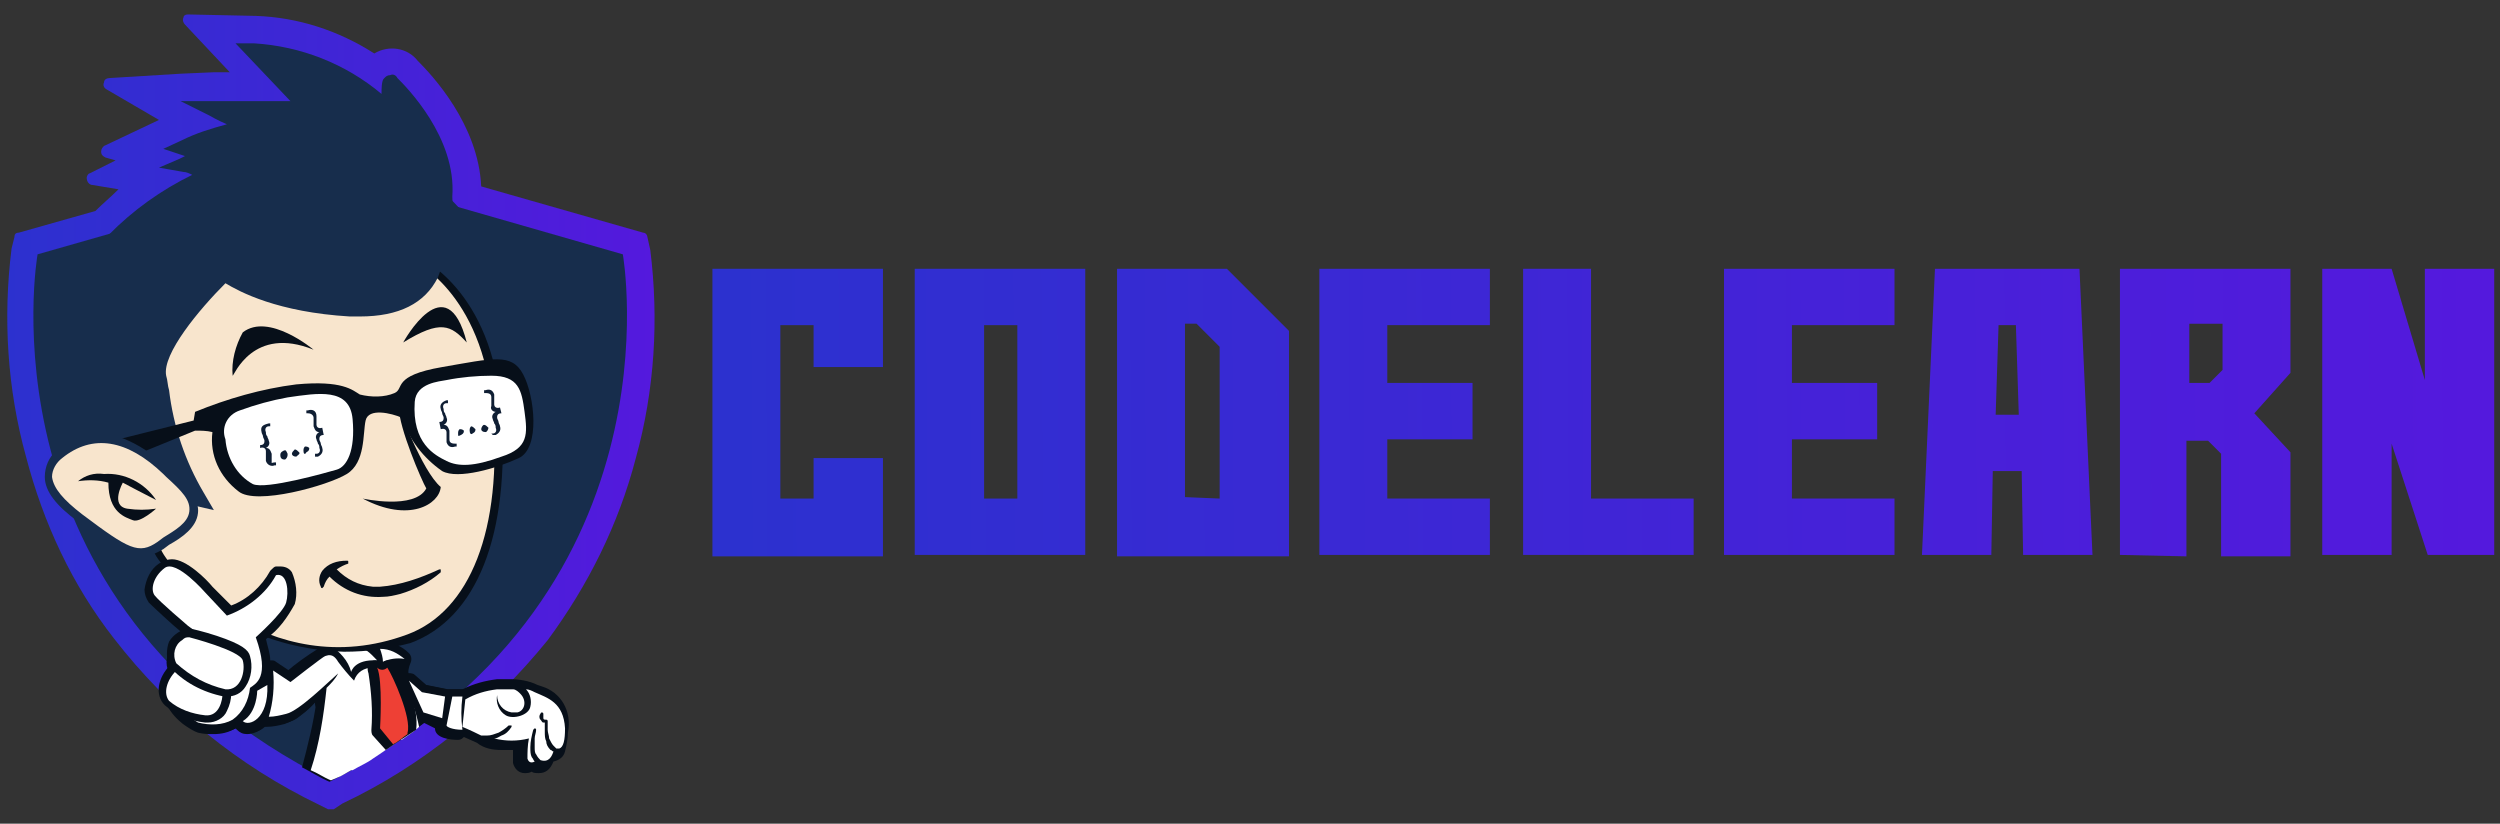 <?xml version="1.0" encoding="utf-8"?>
<!-- Generator: Adobe Illustrator 23.0.4, SVG Export Plug-In . SVG Version: 6.00 Build 0)  -->
<svg version="1.1" id="Layer_1" xmlns="http://www.w3.org/2000/svg" xmlns:xlink="http://www.w3.org/1999/xlink" x="0px" y="0px"
	 viewBox="0 0 173 57" style="enable-background:new 0 0 173 57;" xml:space="preserve">
<rect x="0" y="0" width="173" height="57" fill="#333333" stroke="none"/>
<style type="text/css">
	.st0{fill:url(#SVGID_1_);}
	.st1{fill:#172D4C;}
	.st2{fill:#070F19;}
	.st3{fill:#FFFFFF;}
	.st4{fill:#F8E5CD;}
	.st5{fill:#0F1E33;}
	.st6{fill:#EE4035;}
	.st7{fill:url(#SVGID_2_);}
	.st8{fill:url(#SVGID_3_);}
	.st9{fill:url(#SVGID_4_);}
	.st10{fill:url(#SVGID_5_);}
	.st11{fill:url(#SVGID_6_);}
	.st12{fill:url(#SVGID_7_);}
	.st13{fill:url(#SVGID_8_);}
	.st14{fill:url(#SVGID_9_);}
	.st15{fill:url(#SVGID_10_);}
</style>
<title>logo</title>
<g>
	
		<linearGradient id="SVGID_1_" gradientUnits="userSpaceOnUse" x1="0.477" y1="28.495" x2="45.225" y2="28.495" gradientTransform="matrix(1 0 0 -1 0 57)">
		<stop  offset="0" style="stop-color:#2C31CF"/>
		<stop  offset="1" style="stop-color:#5419DD"/>
	</linearGradient>
	<path class="st0" d="M22.9,56c-0.1,0-0.1,0-0.2,0l-0.6-0.3C16.5,53,11.7,49.1,7.9,44.2c-2.9-3.7-4.9-8-6.1-12.6
		c-1.3-4.7-1.6-9.6-1-14.4L1,16.4c0-0.2,0.1-0.3,0.3-0.3l5.3-1.5c0.5-0.5,1.1-1,1.6-1.5l-1.8-0.3c-0.2,0-0.4-0.2-0.4-0.5
		c0-0.1,0.1-0.3,0.2-0.3L8,11.1l-0.7-0.2c-0.2-0.1-0.3-0.2-0.3-0.4c0-0.2,0.1-0.3,0.2-0.4l3.8-1.8L7.4,6.2C7.2,6.1,7.1,5.9,7.2,5.7
		c0-0.2,0.2-0.3,0.4-0.3l4.9-0.3l2.3-0.1h1.1l-3.1-3.3c-0.1-0.1-0.2-0.3-0.1-0.5C12.7,1.1,12.8,1,13,1l4.7,0.1
		c2.9,0.1,5.7,1,8.2,2.6c1-0.6,2.3-0.4,3,0.5c1,1,4.2,4.4,4.4,8.7l11.2,3.2c0.2,0,0.3,0.2,0.3,0.3l0.2,0.9c0.6,4.8,0.3,9.7-1,14.4
		c-1.2,4.6-3.3,8.8-6.1,12.6C34,49.1,29.2,53,23.7,55.6L23.1,56C23,56,22.9,56,22.9,56z"/>
	<path class="st1" d="M43.1,17.6l-20.2-5.8L2.6,17.6c0,0-4.3,24.1,20.2,36.4C47.4,41.7,43.1,17.6,43.1,17.6z"/>
	<path class="st1" d="M32.5,23.5c-0.7-1.1-1.5-2.2-2.4-3.2c-1.7-2-3.2-3-4.2-3c-0.2,0-0.4,0-0.6,0.1c-0.3,0.2-0.7,0.3-1.1,0.4l0,0
		c-0.7,0-1.2-0.5-1.2-1.2c0,0,0-0.1,0-0.1c0.2-2.4,2-4.2,4.4-4.5h0.1c2.1,0,3.9,1.8,5,3.3c0.9,1.1,2.4,3.6,2.2,4.2
		c-0.1,0.5-1.3,3.5-1.4,3.9l-0.4,1L32.5,23.5z"/>
	<path class="st2" d="M37.5,47.5l-0.3-0.1c-0.6-0.3-1.3-0.4-1.9-0.4h-0.9c-0.8,0.1-1.6,0.3-2.4,0.7h-0.1h-0.7c-0.1,0-0.1,0-0.2,0
		c0,0-0.1,0-0.1,0l-1.5-0.3l-0.8-0.7c-0.1-0.1-0.2-0.1-0.4-0.1c-0.1,0,0-0.5,0.1-0.7c0.1-0.2,0.1-0.5-0.1-0.7
		c-0.5-0.5-1.2-0.8-1.9-0.8c-0.1,0-0.3,0-0.4,0.1c-0.1,0.1-0.2,0.2-0.3,0.3c-0.6-0.5-1.3-0.7-2.1-0.7c-0.3,0-0.7,0-1,0.1
		c-0.2,0-0.4,0.2-0.5,0.4c0,0.1,0,0.2,0,0.3c-0.8,0.5-1.5,1-2.2,1.6l-0.9-0.6c-0.1-0.1-0.2-0.1-0.3-0.1h-0.1c0-0.5-0.2-1-0.3-1.5
		c0.9-0.6,1.5-1.5,2-2.4c0.2-0.7,0.1-1.5-0.2-2.2c-0.2-0.3-0.5-0.4-0.8-0.4c-0.1,0-0.2,0-0.3,0c-0.1,0-0.2,0.1-0.3,0.2l-0.1,0.1
		c-0.6,1.1-1.5,2-2.7,2.4l-1.3-1.3c-0.4-0.5-1.8-1.9-2.8-1.9c-0.3,0-0.5,0.1-0.7,0.2c-0.6,0.4-0.9,1.1-1,1.8c0,0.3,0.1,0.6,0.3,0.9
		c0.3,0.3,1.7,1.6,2.2,2c-0.3,0.2-0.5,0.4-0.7,0.8c-0.1,0.3-0.2,0.6-0.2,0.9c-0.1,0.3-0.1,0.6,0,0.9c-0.1,0.2-0.1,0.4-0.2,0.5v0.1
		c-0.6,1.8,1.1,3.1,1.4,3.3c0.3,0.2,0.6,0.4,0.9,0.5c0.4,0.1,0.7,0.1,1.1,0.1l0,0c0.5,0,1-0.1,1.5-0.4l0.1,0.1
		c0.2,0.2,0.4,0.3,0.7,0.3l0,0c0.4,0,0.9-0.2,1.1-0.5l0,0c0.1,0,0.1,0,0.2,0c0.5,0,0.9-0.1,1.3-0.2c0.8-0.3,1.5-0.8,2.1-1.5
		c-0.2,1.5,6,2.8,7.5,1.4l0.8,0.4c0,0.7,1.1,0.8,1.6,0.8c0.2,0,0.3-0.1,0.4-0.2l0.9,0.4c0.5,0.4,1.1,0.5,1.7,0.5c0.3,0,0.5,0,0.8,0
		c0,0.3,0,0.6,0,0.9c0.1,0.4,0.4,0.7,0.8,0.7c0.2,0,0.3,0,0.5-0.1c0.1,0.1,0.3,0.1,0.5,0.1c0.5,0,0.8-0.3,1-0.8
		c0.4-0.1,0.7-0.3,0.8-0.7c0.1-0.4,0.2-0.9,0.2-1.3C39.6,49.2,38.8,47.9,37.5,47.5z"/>
	<path class="st2" d="M32.1,47.7h-0.1h-0.7c-0.1,0-0.1,0-0.2,0c0,0-0.1,0-0.1,0l-1.5-0.3l-0.8-0.7c-0.1-0.1-0.2-0.1-0.4-0.1
		c-0.1,0,0-0.5,0.1-0.7c0.1-0.2,0.1-0.5-0.1-0.7c-0.5-0.5-1.2-0.8-1.9-0.8c-0.1,0-0.3,0-0.4,0.1c-0.1,0.1-0.2,0.2-0.3,0.3
		c-0.6-0.5-1.3-0.7-2.1-0.7c-0.3,0-0.7,0-1,0.1c-0.2,0-0.4,0.2-0.5,0.4c0,0.1,0,0.2,0,0.3c-0.8,0.5-1.5,1-2.2,1.6l-0.9-0.6
		c-0.1-0.1-0.2-0.1-0.3-0.1h-0.1c0-0.5-0.2-1-0.3-1.5c0.9-0.6,1.5-1.5,2-2.4c0.2-0.7,0.1-1.5-0.2-2.2c-0.2-0.3-0.5-0.4-0.8-0.4
		c-0.1,0-0.2,0-0.3,0c-0.1,0-0.2,0.1-0.3,0.2l-0.1,0.1c-0.6,1.1-1.5,2-2.7,2.4l-1.3-1.3c-0.4-0.5-1.8-1.9-2.8-1.9
		c-0.3,0-0.5,0.1-0.7,0.2c-0.6,0.4-0.9,1.1-1,1.8c0,0.3,0.1,0.6,0.3,0.9c0.3,0.3,1.7,1.6,2.2,2c-0.3,0.2-0.5,0.4-0.7,0.8
		c-0.1,0.3-0.2,0.6-0.2,0.9c0,0.2-0.1,0.4-0.1,0.5c1.7,1.8,3.5,3.4,5.5,4.8c0.4,0,0.8-0.2,1.1-0.5l0,0c0.1,0,0.1,0,0.2,0
		c0.5,0,0.9-0.1,1.3-0.2c0.8-0.3,1.6-0.8,2.2-1.5c-0.2,1.5-0.6,3.1-1,4.6c0.6,0.3,1.2,0.7,1.9,1c3.4-1.7,6.6-3.9,9.4-6.4L32.1,47.7z
		"/>
	<polygon class="st3" points="28.3,47.1 29.2,47.9 30.8,48.2 30.6,49.7 29.3,49.3 	"/>
	<path class="st3" d="M31.3,48.2h0.7c-0.1,0.8-0.1,1.5,0,2.3c-0.7,0-1.1-0.2-1.1-0.3C31,49.7,31.3,48.2,31.3,48.2z"/>
	<path class="st3" d="M24.3,46.5c0,0,0.2-0.9,1.8-0.8c-0.5-0.5-1.1-1.4-3.3-1.1C23.5,45.1,24.1,45.7,24.3,46.5z"/>
	<path class="st2" d="M23.8,45.1C20.5,45,17.2,44,14.5,42c-2.1-1.5-3.8-3.3-3.9-4s-2.4-5.7-3.8-8.8c0-0.1,0-0.2,0-0.2l0.3-9.6
		c0-0.2,0.1-0.4,0.3-0.5l6.9-2.8h0.2l4.9-0.4h0.2l9.1,2c0,0,0.1,0,0.1,0c0.2,0.1,5.3,2.3,5.9,10.8s-1.7,14.3-6.3,16
		C26.9,44.9,25.4,45.1,23.8,45.1z"/>
	<path class="st4" d="M28.5,18c0,0,4.9,2.1,5.6,10.4s-1.6,13.9-5.9,15.5c-9.7,3.6-16.9-4.9-17.1-6s-3.9-8.9-3.9-8.9l0.3-9.6l6.9-2.9
		l4.9-0.5L28.5,18z"/>
	<path class="st2" d="M21.7,24.2c0,0-3.1-2.6-4.9-1.2c-0.5,0.9-0.8,2-0.7,3C16.2,26,17.5,22.5,21.7,24.2z"/>
	<path class="st2" d="M27.6,28.2c0,0,1.6,4.4,2.9,5.5c-0.1,1.2-2.2,2.5-5.4,0.8c0,0,3.6,0.8,4.4-0.7C29.2,33.3,27.6,29.6,27.6,28.2z
		"/>
	<path class="st1" d="M27.5,5.4c-0.1-0.2-0.3-0.3-0.5-0.2c-0.2,0-0.3,0.1-0.4,0.2c-0.1,0.1-0.2,0.2-0.2,1.1
		c-2.5-2.1-5.6-3.3-8.8-3.5h-1.3l3.8,4h-5.3L12.5,7l2,1c0,0,0.5,0.3,1.2,0.6c-1.1,0.3-2.1,0.6-3.1,1.1l-1.3,0.6l1.5,0.5l-0.4,0.2
		L11,11.6l1.7,0.3c0.2,0,0.4,0.1,0.6,0.2c-4.3,2.1-7.8,5.6-9.8,10c-0.2,0.5-0.1,1.6,1.3,5.7c0.8,2.2,1.7,4.3,1.7,4.3l0.1,0.2
		l0.2,0.1c0.2,0.1,4.9,2.1,6.7,2.6l1.3,0.3l-0.7-1.2c-1.3-2.2-2.1-4.6-2.4-7.1c-0.1-0.3-0.1-0.7-0.2-1c-0.3-1.5,2.3-4.6,4.1-6.4
		c1,0.6,3.6,2,8.6,2.3h0.7c2.7,0,4.5-0.9,5.4-2.7c0.7-1.8,1.1-3.7,1-5.6C31.6,9.5,28.1,6,27.5,5.4z"/>
	<path class="st2" d="M13.5,28.5c2.2-0.9,4.6-1.6,7-1.9c3.2-0.3,3.9,0.4,4.4,0.7c0.8,0.2,1.7,0.2,2.4-0.1c0.7-0.3-0.2-1.2,3.3-1.8
		s4.8-1,5.6,0.5s1.2,5.1-0.3,5.8s-4.2,1.5-5.3,0.9c-1.3-0.9-2.3-2.2-2.8-3.7c-0.7-0.3-2.3-0.7-2.5,0.2s0,2.9-1.3,3.7
		S17.7,35,16.5,34c-1.3-1-2-2.5-1.8-4.1c-0.4-0.1-0.8-0.1-1.2-0.1l-4.9,2L7,30.7l6.4-1.6L13.5,28.5z"/>
	<path class="st3" d="M16.6,28.4c1.1-0.4,2.2-0.7,3.3-0.9c2.1-0.3,4.3-0.7,4.5,1.5s-0.4,3.3-1.1,3.5s-4.9,1.4-5.8,1
		c-1.1-0.6-1.8-1.8-1.9-3.1C15.3,29.6,15.7,28.7,16.6,28.4z"/>
	<path class="st3" d="M30.9,26.3c1-0.2,2.1-0.3,3.1-0.3c1.9,0,2.1,1,2.3,2.5s0.3,2.5-1.6,3.1c-1.9,0.7-3,0.7-3.8,0.3
		s-2.4-1.2-2.2-4.1C28.8,26.5,30.4,26.4,30.9,26.3z"/>
	<path class="st4" d="M11.7,32.9c-0.4-0.4-3.8-4.4-7.6-1.4c-0.8,0.8-1.7,2.1,1.4,4.4s4,2.9,5.6,1.9S15.1,35.7,11.7,32.9z"/>
	<path class="st1" d="M9.8,38.5c-1.1,0-2.2-0.8-4.4-2.4C3.9,35,3.1,34,3.1,33c0-0.7,0.3-1.4,0.8-1.8l0,0c1.4-1.2,3.3-1.5,5-0.7
		c1.1,0.5,2,1.2,2.8,2l0.2,0.2l0,0c1.3,1.1,1.9,2,1.8,2.8c-0.1,1-1.1,1.7-2,2.2L11.3,38C10.8,38.3,10.3,38.5,9.8,38.5z M4.3,31.7
		C3.9,32,3.6,32.5,3.6,33c0.1,0.8,0.8,1.6,2.1,2.6c3.2,2.4,3.9,2.8,5.2,1.9l0.4-0.3c0.8-0.5,1.7-1,1.8-1.8s-0.5-1.4-1.6-2.4
		l-0.2-0.2C8.8,30.4,6.4,30,4.3,31.7z"/>
	<path class="st2" d="M5.4,33.3c0.5-0.4,1.1-0.6,1.8-0.5c1.4-0.1,2.8,0.6,3.6,1.8c-0.8-0.4-2.3-1.2-2.3-1.2S7.6,35,8.8,35.2
		c0.7,0.1,1.3,0.1,2,0c0,0-1.1,1-1.6,0.8s-1.7-0.5-1.7-2.6C6.8,33.2,6.1,33.2,5.4,33.3z"/>
	<path class="st2" d="M26.5,41.3c-1.4,0.1-2.7-0.4-3.7-1.4c-0.2,0.2-0.3,0.4-0.4,0.7c0,0-0.1,0.1-0.1,0.1l0,0c0,0-0.1,0-0.1-0.1
		c-0.2-0.4-0.1-0.8,0.1-1.1c0.4-0.5,1-0.7,1.7-0.7l0,0c0.1,0,0.1,0,0.1,0.1c0,0,0,0.1,0,0.1c0,0,0,0,0,0c-0.3,0.1-0.5,0.2-0.8,0.4
		c0.7,0.7,1.5,1.1,2.5,1.2c0.2,0,0.4,0,0.5,0c1.4-0.1,2.8-0.6,4.1-1.2l0,0c0,0,0.1,0,0.1,0c0,0,0,0.1,0,0.2
		c-0.8,0.7-1.8,1.2-2.8,1.5C27.3,41.2,26.9,41.3,26.5,41.3z"/>
	<path class="st5" d="M18,30.8c0.3,0,0.3-0.2,0.3-0.3s-0.1-0.2-0.1-0.3c0-0.1-0.1-0.2-0.1-0.3c-0.1-0.4,0.1-0.5,0.5-0.6h0.1v0.2
		h-0.1c-0.2,0-0.3,0.2-0.2,0.4c0,0.1,0,0.2,0.1,0.3c0,0.1,0.1,0.2,0.1,0.3c0.1,0.2,0,0.4-0.2,0.5l0,0c0.2,0,0.3,0.1,0.4,0.4
		c0,0.1,0,0.2,0,0.3c0,0.1,0,0.2,0,0.3S18.8,32,19,32h0.1v0.2H19c-0.2,0.1-0.5,0-0.6-0.3c0,0,0-0.1,0-0.1c0-0.1,0-0.2,0-0.3
		c0-0.1,0-0.2,0-0.3c0-0.1-0.1-0.3-0.4-0.2L18,30.8z"/>
	<path class="st5" d="M19.4,31.5c0-0.1,0-0.2,0.2-0.3s0.2,0,0.3,0.2c0,0,0,0,0,0.1c0,0.1-0.1,0.3-0.2,0.3
		C19.5,31.8,19.4,31.7,19.4,31.5C19.4,31.5,19.4,31.5,19.4,31.5z"/>
	<path class="st5" d="M20.2,31.4c0-0.1,0.1-0.2,0.2-0.3c0.1,0,0.2,0.1,0.3,0.2s-0.1,0.2-0.2,0.3C20.3,31.6,20.2,31.5,20.2,31.4
		L20.2,31.4z"/>
	<path class="st5" d="M21,31.2c0-0.1,0-0.2,0.1-0.3c0,0,0,0,0,0c0.1,0,0.2,0,0.3,0.1c0,0,0,0,0,0c0,0.1,0,0.2-0.2,0.3c0,0,0,0,0,0
		C21.1,31.5,21,31.4,21,31.2z"/>
	<path class="st5" d="M22.4,30.1c-0.3,0-0.3,0.2-0.3,0.3c0,0.1,0.1,0.2,0.1,0.3c0,0.1,0.1,0.2,0.1,0.3c0.1,0.3-0.1,0.5-0.3,0.6
		c0,0-0.1,0-0.1,0h-0.1v-0.2h0.1c0.2,0,0.3-0.2,0.2-0.4c0-0.1,0-0.2-0.1-0.3c0-0.1-0.1-0.2-0.1-0.3c-0.1-0.2,0-0.4,0.2-0.5l0,0
		c-0.2,0-0.3-0.1-0.4-0.4c0-0.1,0-0.2,0-0.3c0-0.1,0-0.2,0-0.3s-0.1-0.3-0.4-0.3h-0.1v-0.2h0.1c0.3-0.1,0.6,0,0.6,0.4
		c0,0.1,0,0.2,0,0.3c0,0.1,0,0.2,0,0.3c0,0.1,0.1,0.3,0.4,0.2L22.4,30.1z"/>
	<path class="st5" d="M30.4,29.2c0.3,0,0.3-0.2,0.3-0.3s-0.1-0.2-0.1-0.3c0-0.1-0.1-0.2-0.1-0.3c-0.1-0.3,0.1-0.5,0.4-0.6
		c0,0,0.1,0,0.1,0H31v0.2h-0.1c-0.2,0-0.3,0.2-0.2,0.4c0,0.1,0,0.2,0.1,0.3c0,0.1,0.1,0.2,0.1,0.3c0.1,0.2,0,0.4-0.2,0.5l0,0
		c0.2,0,0.3,0.1,0.4,0.4c0,0.1,0,0.2,0,0.3c0,0.1,0,0.2,0,0.3c0,0.2,0.1,0.3,0.4,0.3h0.1v0.2h-0.1c-0.3,0.1-0.5,0-0.6-0.3
		c0,0,0-0.1,0-0.1c0-0.1,0-0.2,0-0.3c0-0.1,0-0.2,0-0.3s-0.1-0.3-0.4-0.2L30.4,29.2z"/>
	<path class="st5" d="M31.7,30c0-0.1,0-0.2,0.1-0.3c0,0,0,0,0,0c0.1,0,0.2,0,0.3,0.1c0,0,0,0,0,0c0,0.1,0,0.2-0.2,0.3
		S31.7,30.2,31.7,30C31.7,30,31.7,30,31.7,30z"/>
	<path class="st5" d="M32.5,29.8c0-0.1,0-0.2,0.1-0.3c0,0,0,0,0,0c0.1,0,0.2,0.1,0.3,0.2c0,0.1,0,0.2-0.2,0.3c0,0,0,0,0,0
		C32.6,30.1,32.5,30,32.5,29.8C32.5,29.9,32.5,29.8,32.5,29.8z"/>
	<path class="st5" d="M33.3,29.7c0-0.1,0.1-0.3,0.2-0.3c0,0,0,0,0,0c0.1,0,0.2,0.1,0.3,0.2c0,0.1-0.1,0.3-0.2,0.3
		C33.4,29.9,33.3,29.8,33.3,29.7L33.3,29.7z"/>
	<path class="st5" d="M34.7,28.6c-0.3,0-0.3,0.2-0.3,0.3s0.1,0.2,0.1,0.3s0.1,0.2,0.1,0.3c0.1,0.3-0.1,0.5-0.3,0.6c0,0-0.1,0-0.1,0
		h-0.1L34,30h0.1c0.2,0,0.3-0.2,0.2-0.4c0-0.1,0-0.2-0.1-0.3c0-0.1-0.1-0.2-0.1-0.3c-0.1-0.2,0-0.4,0.2-0.5l0,0
		c-0.2,0-0.4-0.2-0.3-0.4c0-0.1,0-0.2,0-0.3c0-0.1,0-0.2,0-0.3c0-0.2-0.1-0.3-0.4-0.3h-0.1v-0.2h0.1c0.3-0.1,0.5,0,0.6,0.3
		c0,0,0,0.1,0,0.1c0,0.1,0,0.2,0,0.3c0,0.1,0,0.2,0,0.3s0.1,0.3,0.4,0.2L34.7,28.6z"/>
	<path class="st2" d="M27.9,23.7c0,0,3-5.5,4.4,0C31.2,22.5,30.5,22.1,27.9,23.7z"/>
	<path class="st3" d="M26.5,45.8c0.4-0.2,1-0.3,1.5-0.2c-0.5-0.4-1-0.7-1.7-0.7C26.4,45.2,26.5,45.5,26.5,45.8z"/>
	<path class="st2" d="M20.8,45.8L20,46.4l-0.9-0.6c-0.1-0.1-0.2-0.1-0.3-0.1h-0.1c0-0.5-0.2-1-0.3-1.5c0.9-0.6,1.5-1.5,2-2.4
		c0.2-0.7,0.1-1.5-0.2-2.2c-0.2-0.3-0.5-0.4-0.8-0.4c-0.1,0-0.2,0-0.3,0c-0.1,0-0.2,0.1-0.3,0.2l-0.1,0.1c-0.6,1.1-1.6,2-2.7,2.4
		l-1.3-1.3c-0.4-0.5-1.8-1.9-2.8-1.9c-0.3,0-0.5,0.1-0.7,0.2c-0.6,0.4-0.9,1.1-1,1.8c0,0.3,0.1,0.6,0.3,0.9c0.3,0.3,1.7,1.6,2.2,2
		c-0.3,0.2-0.5,0.4-0.7,0.8c-0.1,0.3-0.2,0.6-0.2,0.9c-0.1,0.3-0.1,0.6,0,0.9c-0.1,0.2-0.1,0.4-0.2,0.5v0.1
		c-0.6,1.8,1.1,3.1,1.4,3.3c0.3,0.2,0.6,0.4,0.9,0.5c0.4,0.1,0.7,0.1,1.1,0.1l0,0c0.5,0,1-0.1,1.5-0.4l0.1,0.1
		c0.2,0.2,0.4,0.3,0.7,0.3l0,0c0.4,0,0.9-0.2,1.1-0.5l0,0c0.1,0,0.1,0,0.2,0c0.5,0,0.9-0.1,1.3-0.2c0.3-0.1,0.6-0.2,0.9-0.5
		L20.8,45.8z"/>
	<path class="st3" d="M28,47.5c0,0-2.1-0.6-2.2-1.3c-0.6,0-1.1,0.3-1.3,0.9c-0.4-0.4-0.8-0.9-1.1-1.3c-0.4-0.7-0.8-0.4-0.9-0.4
		s-2.4,1.8-2.4,1.8l-1.2-0.8c0.1,1.1,0,2.2-0.3,3.2c0.4,0,0.8-0.1,1.2-0.2c0.9-0.2,2.9-2.2,3.6-2.8c-0.2,0.4-0.5,0.7-0.8,1
		c-0.2,1.9-0.5,3.9-1.1,5.7l0,0c0.5,0.2,0.9,0.5,1.4,0.7l0.7-0.3l0,0l0.7-0.4h0.1c0.5-0.3,1-0.5,1.4-0.8h0l0.6-0.4l0,0l1.3-0.9h0.1
		c0.4-0.3,0.9-0.6,1.2-0.9l0,0C28.8,49.3,28.5,48.4,28,47.5z"/>
	<path class="st3" d="M18.5,47.4l-0.7,0.4c0,0,0,1.5-1,2.1C17.2,50.3,18.6,49.8,18.5,47.4z"/>
	<path class="st3" d="M17.7,44.1c0,0,1.9-1.7,2.1-2.4s0.1-2.1-0.7-1.9c-0.7,1.3-2,2.3-3.4,2.8L14.2,41c0,0-2-2.3-2.8-1.7
		s-1,1.5-0.7,1.9s2.3,2.1,2.3,2.1l0.4,0.3c0,0-1,0.5-1.1,0.9c-0.2,0.5-0.2,1-0.2,1.5c0.1,0.1-0.2,0.9-0.2,0.9s-0.6,1.9-0.2,1.9
		c0.7,0.4,1.4,0.8,2,1.2c0.8,0.2,1.7,0.2,2.4-0.2c0.7-0.5,1.1-1.3,1.2-2.2C17.7,47.3,18.7,46.9,17.7,44.1z"/>
	<path class="st2" d="M14.4,50h-0.2c-1-0.1-2-0.5-2.8-1.2c-0.7-0.7-0.5-1.9,0.4-2.8c0.1-0.1,0.3-0.2,0.4-0.2c0.1,0,0.2,0,0.3,0.1
		c0.9,0.7,1.9,1.2,2.9,1.5c0.3,0,0.6,0.3,0.6,0.6c0,0,0,0,0,0c0,0.4-0.1,0.8-0.3,1.2C15.5,49.7,14.9,50,14.4,50z"/>
	<path class="st3" d="M12.2,46.4c0,0,2.4,1.6,3.2,1.6c0,0.4-0.2,1.6-1.2,1.5c-0.9-0.1-1.8-0.4-2.5-1C11.3,48,11.5,47.1,12.2,46.4z"
		/>
	<path class="st2" d="M15.7,48.2h-0.2c-1.5-0.3-2.8-1-3.8-2.1c-0.2-0.5-0.2-1.2,0-1.7c0.3-0.5,0.8-0.8,1.3-0.9h0.2
		c0,0,0.9,0.2,1.8,0.5c1.8,0.6,2.2,1,2.3,1.4c0.2,0.7,0.1,1.5-0.3,2.1C16.7,48,16.2,48.2,15.7,48.2z"/>
	<path class="st3" d="M13.1,44.1c0,0,3.5,0.9,3.7,1.6s-0.1,2.1-1.2,2c-1.3-0.3-2.4-0.9-3.4-1.8c-0.3-0.6-0.1-1.3,0.4-1.6
		C12.8,44.1,12.9,44.1,13.1,44.1z"/>
	<path class="st2" d="M28.4,48.1c-0.3-0.8-0.6-1.5-1.1-2.2c-0.1-0.1-0.2-0.2-0.4-0.2h-0.1c-0.1,0-0.3,0.1-0.4,0.2
		c-0.1-0.1-0.2-0.2-0.4-0.2c-0.1,0-0.2,0-0.3,0.1c-0.3,0.2-0.3,0.5-0.2,0.8c0.2,1.3,0.3,2.6,0.2,3.9c0,0.1,0,0.3,0.1,0.4l0.9,1
		c0.7-0.5,1.5-1,2.1-1.4C28.9,49.6,28.7,48.8,28.4,48.1z"/>
	<path class="st6" d="M26.1,46.2c0.4,0.9,0.2,4.2,0.2,4.2l0.9,1.1c0.4-0.2,0.7-0.5,1-0.7v-0.1c0.3-1-1-3.9-1.4-4.5
		C26.6,46.4,26.3,46.4,26.1,46.2C26.1,46.2,26.1,46.2,26.1,46.2z"/>
	<path class="st3" d="M37,47.9c-0.2-0.1-0.4-0.2-0.6-0.2c0.3,0.3,0.4,0.8,0.3,1.2c-0.1,0.6-1.2,0.9-1.7,0.6
		c-0.5-0.3-0.7-0.9-0.6-1.4c0,0.6,0.4,1.1,1,1.2c0.1,0,0.3,0,0.4,0c0.5-0.1,0.7-0.8,0.2-1.3c-0.1-0.1-0.3-0.3-0.5-0.3
		c-0.4,0-0.7,0-1.1,0c-0.8,0.1-1.5,0.3-2.2,0.7l-0.2,1.9c0,0,0.5,0.2,1.3,0.6c0.1,0,0.2,0,0.3,0h0.1c0.3,0,0.5-0.1,0.8-0.2
		c0.2-0.1,0.5-0.3,0.7-0.5h0.1c0,0,0.1,0,0.1,0c0,0,0,0.1,0,0.1c-0.2,0.3-0.4,0.5-0.7,0.6l0,0c-0.2,0.1-0.3,0.2-0.5,0.2
		c0.8,0.2,1.6,0.2,2.4,0c-0.1,0.5-0.1,1-0.1,1.4c0.1,0.3,0.3,0.3,0.5,0.2c-0.1-0.1-0.1-0.2-0.2-0.3c-0.1-0.2-0.1-0.4-0.1-0.7
		c0-0.4,0.1-0.8,0.2-1.2c0,0,0.1-0.1,0.1-0.1l0,0c0.1,0,0.1,0.1,0.1,0.1c0,0.2-0.1,0.4-0.1,0.6c0,0.2,0,0.4,0,0.6
		c0,0.2,0,0.4,0.1,0.5c0.1,0.2,0.2,0.3,0.3,0.4c0.6,0.2,0.8-0.3,0.9-0.6c-0.1,0-0.1-0.1-0.2-0.1c-0.2-0.2-0.3-0.4-0.3-0.6
		c-0.1-0.2-0.1-0.4-0.1-0.7c0-0.2,0-0.4,0-0.6c0,0-0.1,0-0.1,0c-0.1,0-0.1-0.1-0.2-0.2c-0.1-0.1-0.1-0.3,0-0.4
		c0-0.1,0.1-0.1,0.1-0.1l0,0c0.1,0,0.1,0.1,0.1,0.1c0,0.1,0,0.2,0,0.3c0,0,0,0.1,0.1,0.1h0.1l0,0c0.1,0,0.1,0.1,0.1,0.1l0,0
		c0,0.2,0,0.4,0,0.6c0,0.2,0.1,0.4,0.1,0.6c0.1,0.2,0.2,0.4,0.3,0.5c0.1,0.1,0.1,0.1,0.2,0.2h0.2c0.3-0.1,0.4-0.6,0.4-1.4
		C39,48.6,37.9,48.3,37,47.9z"/>
	
		<linearGradient id="SVGID_2_" gradientUnits="userSpaceOnUse" x1="50.52" y1="28.469" x2="171.54" y2="29.269" gradientTransform="matrix(1 0 0 -1 0 57)">
		<stop  offset="0" style="stop-color:#2C31CF"/>
		<stop  offset="1" style="stop-color:#5419DD"/>
	</linearGradient>
	<path class="st7" d="M49.3,18.6h11.8v6.8h-4.8v-2.9h-2.3v12h2.3v-2.8h4.8v6.8H49.3V18.6z"/>
	
		<linearGradient id="SVGID_3_" gradientUnits="userSpaceOnUse" x1="50.52" y1="28.376" x2="171.54" y2="29.176" gradientTransform="matrix(1 0 0 -1 0 57)">
		<stop  offset="0" style="stop-color:#2C31CF"/>
		<stop  offset="1" style="stop-color:#5419DD"/>
	</linearGradient>
	<path class="st8" d="M63.3,38.4V18.6h11.8v19.8H63.3z M70.4,34.5v-12h-2.3v12H70.4z"/>
	
		<linearGradient id="SVGID_4_" gradientUnits="userSpaceOnUse" x1="50.52" y1="28.284" x2="171.54" y2="29.084" gradientTransform="matrix(1 0 0 -1 0 57)">
		<stop  offset="0" style="stop-color:#2C31CF"/>
		<stop  offset="1" style="stop-color:#5419DD"/>
	</linearGradient>
	<path class="st9" d="M77.3,38.4V18.6h7.6l4.3,4.3v15.6H77.3z M84.4,34.5V24l-1.6-1.6h-0.8v12L84.4,34.5z"/>
	
		<linearGradient id="SVGID_5_" gradientUnits="userSpaceOnUse" x1="50.52" y1="28.191" x2="171.54" y2="28.991" gradientTransform="matrix(1 0 0 -1 0 57)">
		<stop  offset="0" style="stop-color:#2C31CF"/>
		<stop  offset="1" style="stop-color:#5419DD"/>
	</linearGradient>
	<path class="st10" d="M91.3,38.4V18.6h11.8v3.9h-7.1v4h5.9v3.9h-5.9v4.1h7.1v3.9L91.3,38.4z"/>
	
		<linearGradient id="SVGID_6_" gradientUnits="userSpaceOnUse" x1="50.52" y1="28.099" x2="171.54" y2="28.899" gradientTransform="matrix(1 0 0 -1 0 57)">
		<stop  offset="0" style="stop-color:#2C31CF"/>
		<stop  offset="1" style="stop-color:#5419DD"/>
	</linearGradient>
	<path class="st11" d="M105.3,18.6h4.8v15.9h7.1v3.9h-11.8V18.6z"/>
	
		<linearGradient id="SVGID_7_" gradientUnits="userSpaceOnUse" x1="50.52" y1="28.006" x2="171.54" y2="28.806" gradientTransform="matrix(1 0 0 -1 0 57)">
		<stop  offset="0" style="stop-color:#2C31CF"/>
		<stop  offset="1" style="stop-color:#5419DD"/>
	</linearGradient>
	<path class="st12" d="M119.3,38.4V18.6h11.8v3.9H124v4h5.9v3.9H124v4.1h7.1v3.9L119.3,38.4z"/>
	
		<linearGradient id="SVGID_8_" gradientUnits="userSpaceOnUse" x1="50.52" y1="27.913" x2="171.54" y2="28.713" gradientTransform="matrix(1 0 0 -1 0 57)">
		<stop  offset="0" style="stop-color:#2C31CF"/>
		<stop  offset="1" style="stop-color:#5419DD"/>
	</linearGradient>
	<path class="st13" d="M133,38.4l0.9-19.8h10l0.9,19.8H140l-0.1-5.8h-2l-0.1,5.8H133z M139.7,28.7l-0.2-6.2h-1.2l-0.2,6.2
		L139.7,28.7z"/>
	
		<linearGradient id="SVGID_9_" gradientUnits="userSpaceOnUse" x1="50.52" y1="27.817" x2="171.54" y2="28.627" gradientTransform="matrix(1 0 0 -1 0 57)">
		<stop  offset="0" style="stop-color:#2C31CF"/>
		<stop  offset="1" style="stop-color:#5419DD"/>
	</linearGradient>
	<path class="st14" d="M146.7,38.4V18.6h11.8v7.2l-2.5,2.8l2.5,2.7v7.2h-4.8v-7.1l-0.9-0.9h-1.5v8L146.7,38.4z M151.4,26.5h1.5
		l0.9-0.9v-3.2h-2.3V26.5z"/>
	
		<linearGradient id="SVGID_10_" gradientUnits="userSpaceOnUse" x1="50.53" y1="27.733" x2="171.54" y2="28.533" gradientTransform="matrix(1 0 0 -1 0 57)">
		<stop  offset="0" style="stop-color:#2C31CF"/>
		<stop  offset="1" style="stop-color:#5419DD"/>
	</linearGradient>
	<path class="st15" d="M160.7,38.4V18.6h4.8l2.3,7.7v-7.7h4.8v19.8h-4.6l-2.5-7.7v7.7H160.7z"/>
</g>
</svg>
